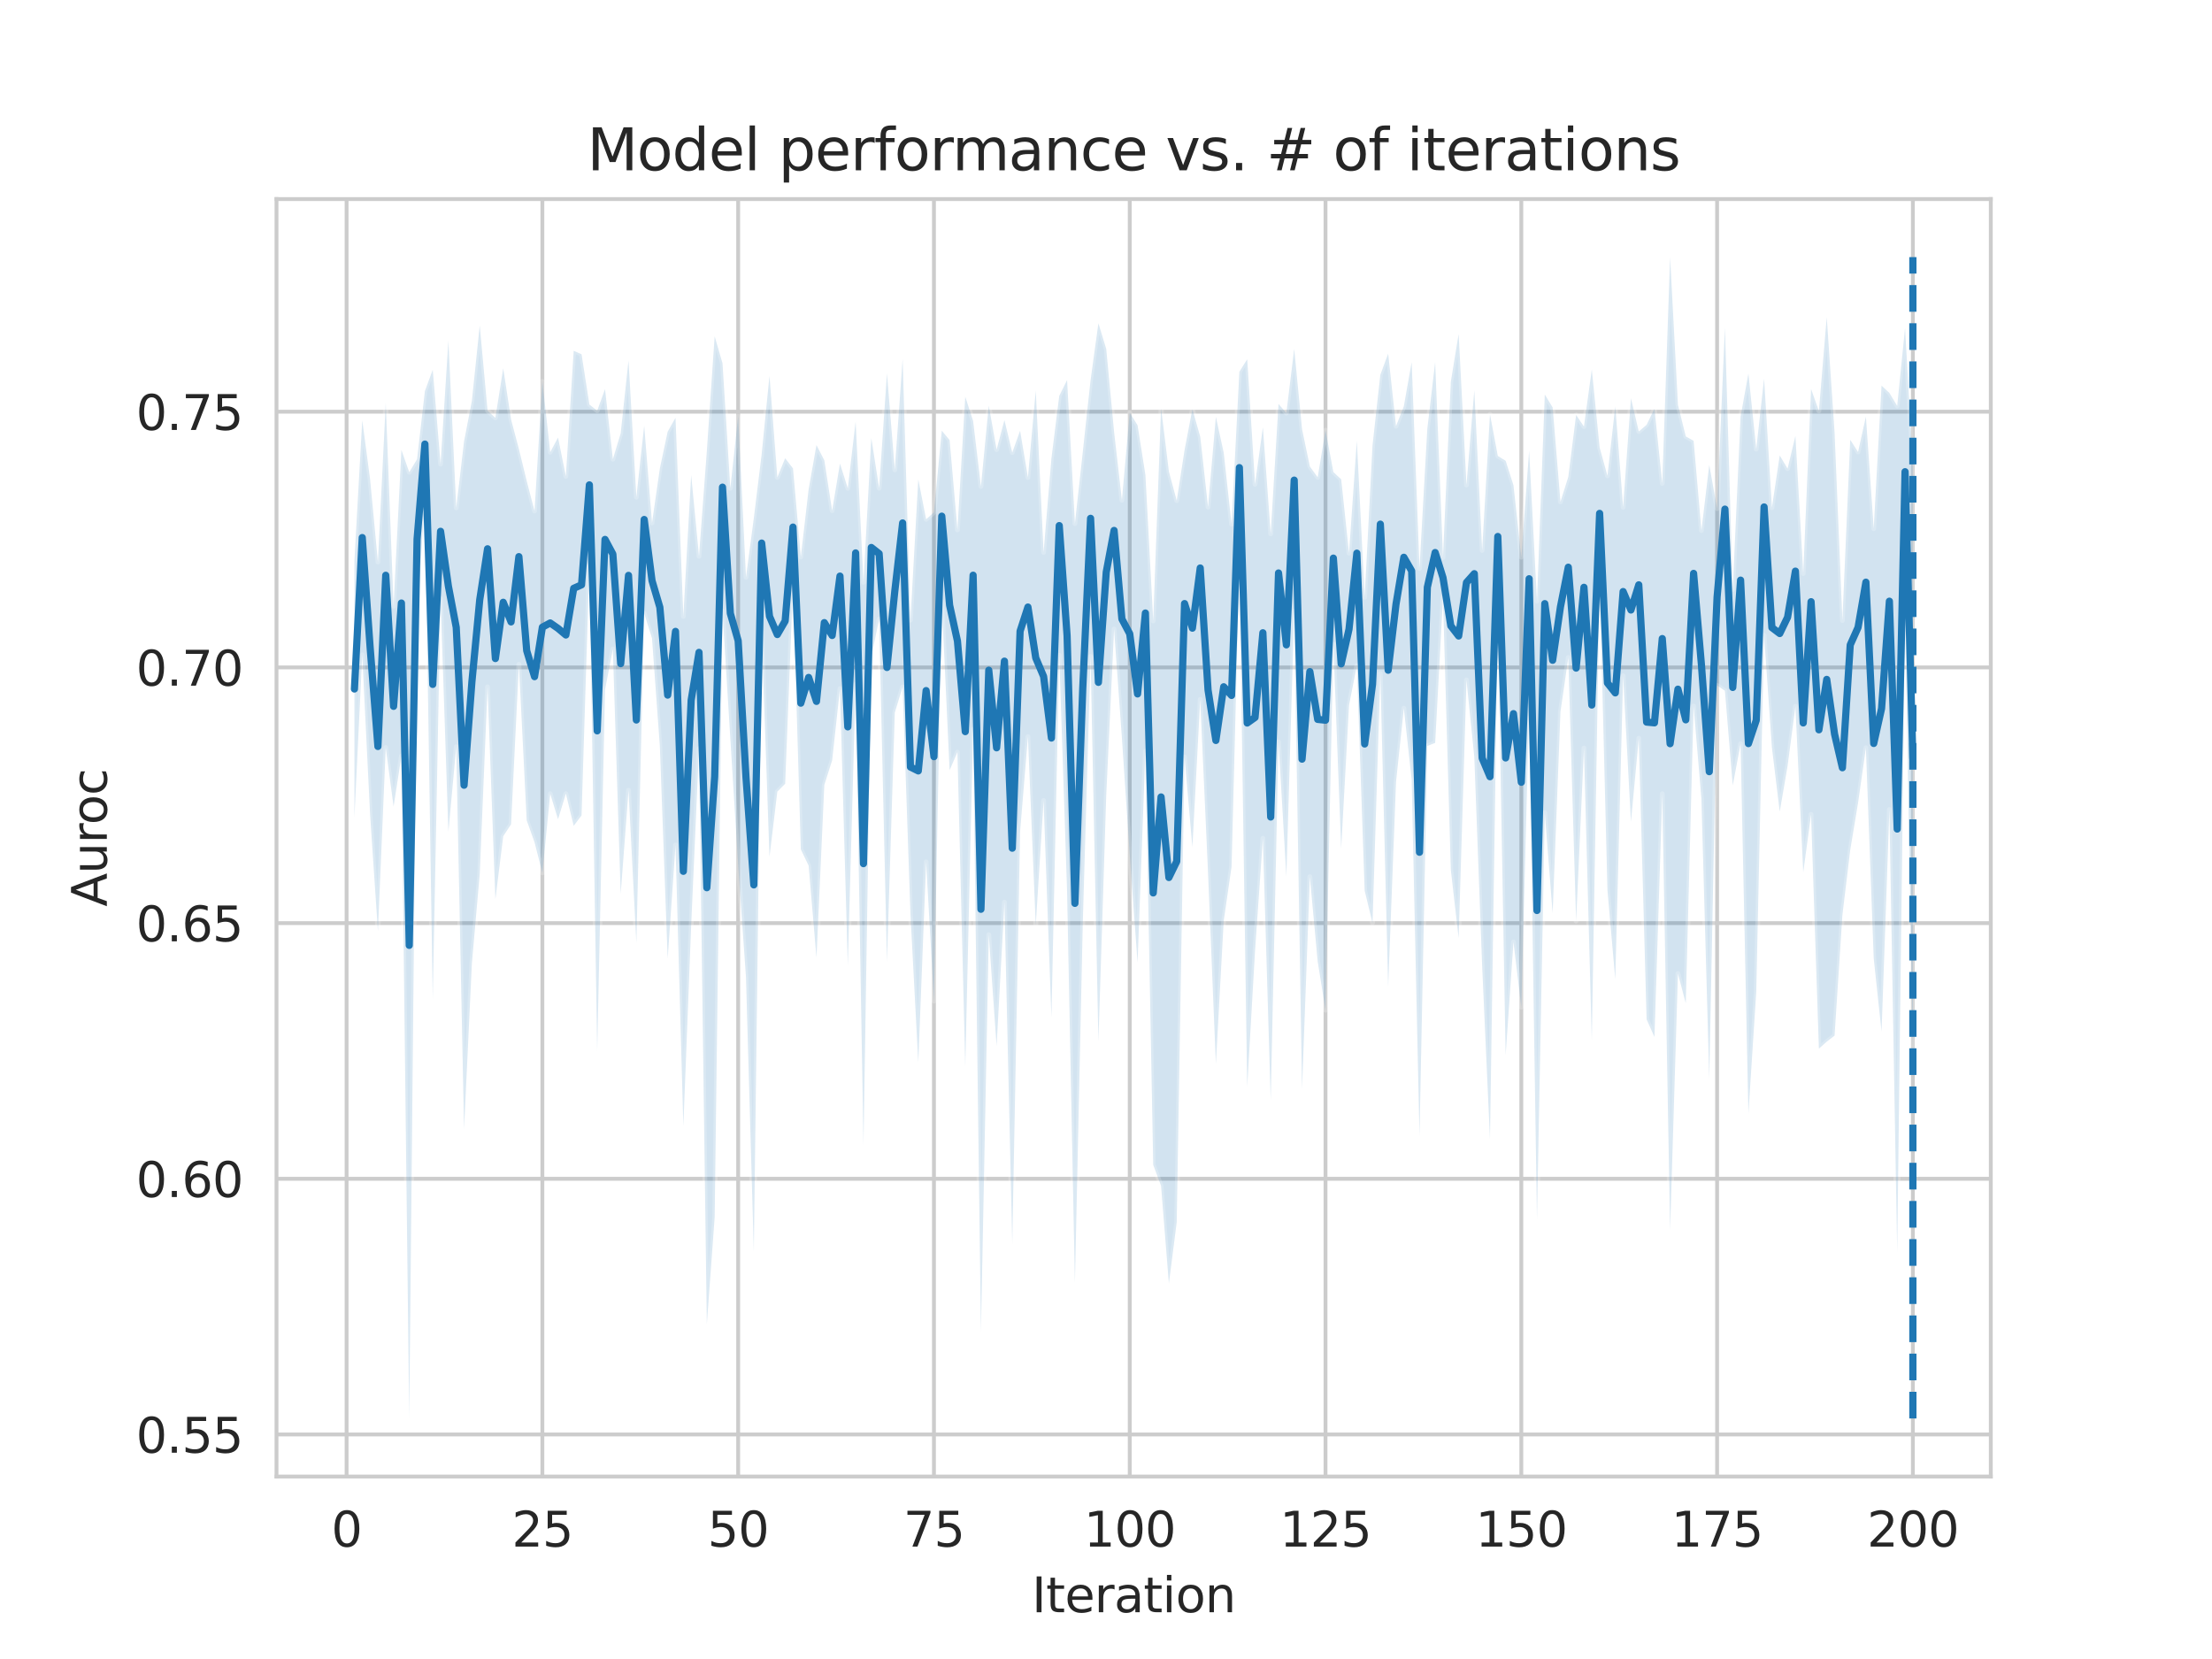 <?xml version="1.0" encoding="utf-8" standalone="no"?>
<!DOCTYPE svg PUBLIC "-//W3C//DTD SVG 1.1//EN"
  "http://www.w3.org/Graphics/SVG/1.1/DTD/svg11.dtd">
<svg xmlns:xlink="http://www.w3.org/1999/xlink" width="460.8pt" height="345.6pt" viewBox="0 0 460.8 345.6" xmlns="http://www.w3.org/2000/svg" version="1.1">
 <defs>
  <style type="text/css">*{stroke-linejoin: round; stroke-linecap: butt}</style>
 </defs>
 <g id="figure_1">
  <g id="patch_1">
   <path d="M 0 345.6 
L 460.8 345.6 
L 460.8 0 
L 0 0 
z
" style="fill: #ffffff"/>
  </g>
  <g id="axes_1">
   <g id="patch_2">
    <path d="M 57.6 307.584 
L 414.72 307.584 
L 414.72 41.472 
L 57.6 41.472 
z
" style="fill: #ffffff"/>
   </g>
   <g id="matplotlib.axis_1">
    <g id="xtick_1">
     <g id="line2d_1">
      <path d="M 72.201 307.584 
L 72.201 41.472 
" clip-path="url(#p9bc93cfd47)" style="fill: none; stroke: #cccccc; stroke-width: 0.8; stroke-linecap: round"/>
     </g>
     <g id="text_1">
      <!-- 0 -->
      <g style="fill: #262626" transform="translate(69.02 322.182)scale(0.1 -0.1)">
       <defs>
        <path id="DejaVuSans-30" d="M 2034 4250 
Q 1547 4250 1301 3770 
Q 1056 3291 1056 2328 
Q 1056 1369 1301 889 
Q 1547 409 2034 409 
Q 2525 409 2770 889 
Q 3016 1369 3016 2328 
Q 3016 3291 2770 3770 
Q 2525 4250 2034 4250 
z
M 2034 4750 
Q 2819 4750 3233 4129 
Q 3647 3509 3647 2328 
Q 3647 1150 3233 529 
Q 2819 -91 2034 -91 
Q 1250 -91 836 529 
Q 422 1150 422 2328 
Q 422 3509 836 4129 
Q 1250 4750 2034 4750 
z
" transform="scale(0.016)"/>
       </defs>
       <use xlink:href="#DejaVuSans-30"/>
      </g>
     </g>
    </g>
    <g id="xtick_2">
     <g id="line2d_2">
      <path d="M 112.987 307.584 
L 112.987 41.472 
" clip-path="url(#p9bc93cfd47)" style="fill: none; stroke: #cccccc; stroke-width: 0.8; stroke-linecap: round"/>
     </g>
     <g id="text_2">
      <!-- 25 -->
      <g style="fill: #262626" transform="translate(106.625 322.182)scale(0.1 -0.1)">
       <defs>
        <path id="DejaVuSans-32" d="M 1228 531 
L 3431 531 
L 3431 0 
L 469 0 
L 469 531 
Q 828 903 1448 1529 
Q 2069 2156 2228 2338 
Q 2531 2678 2651 2914 
Q 2772 3150 2772 3378 
Q 2772 3750 2511 3984 
Q 2250 4219 1831 4219 
Q 1534 4219 1204 4116 
Q 875 4013 500 3803 
L 500 4441 
Q 881 4594 1212 4672 
Q 1544 4750 1819 4750 
Q 2544 4750 2975 4387 
Q 3406 4025 3406 3419 
Q 3406 3131 3298 2873 
Q 3191 2616 2906 2266 
Q 2828 2175 2409 1742 
Q 1991 1309 1228 531 
z
" transform="scale(0.016)"/>
        <path id="DejaVuSans-35" d="M 691 4666 
L 3169 4666 
L 3169 4134 
L 1269 4134 
L 1269 2991 
Q 1406 3038 1543 3061 
Q 1681 3084 1819 3084 
Q 2600 3084 3056 2656 
Q 3513 2228 3513 1497 
Q 3513 744 3044 326 
Q 2575 -91 1722 -91 
Q 1428 -91 1123 -41 
Q 819 9 494 109 
L 494 744 
Q 775 591 1075 516 
Q 1375 441 1709 441 
Q 2250 441 2565 725 
Q 2881 1009 2881 1497 
Q 2881 1984 2565 2268 
Q 2250 2553 1709 2553 
Q 1456 2553 1204 2497 
Q 953 2441 691 2322 
L 691 4666 
z
" transform="scale(0.016)"/>
       </defs>
       <use xlink:href="#DejaVuSans-32"/>
       <use xlink:href="#DejaVuSans-35" x="63.623"/>
      </g>
     </g>
    </g>
    <g id="xtick_3">
     <g id="line2d_3">
      <path d="M 153.773 307.584 
L 153.773 41.472 
" clip-path="url(#p9bc93cfd47)" style="fill: none; stroke: #cccccc; stroke-width: 0.8; stroke-linecap: round"/>
     </g>
     <g id="text_3">
      <!-- 50 -->
      <g style="fill: #262626" transform="translate(147.41 322.182)scale(0.1 -0.1)">
       <use xlink:href="#DejaVuSans-35"/>
       <use xlink:href="#DejaVuSans-30" x="63.623"/>
      </g>
     </g>
    </g>
    <g id="xtick_4">
     <g id="line2d_4">
      <path d="M 194.559 307.584 
L 194.559 41.472 
" clip-path="url(#p9bc93cfd47)" style="fill: none; stroke: #cccccc; stroke-width: 0.8; stroke-linecap: round"/>
     </g>
     <g id="text_4">
      <!-- 75 -->
      <g style="fill: #262626" transform="translate(188.196 322.182)scale(0.1 -0.1)">
       <defs>
        <path id="DejaVuSans-37" d="M 525 4666 
L 3525 4666 
L 3525 4397 
L 1831 0 
L 1172 0 
L 2766 4134 
L 525 4134 
L 525 4666 
z
" transform="scale(0.016)"/>
       </defs>
       <use xlink:href="#DejaVuSans-37"/>
       <use xlink:href="#DejaVuSans-35" x="63.623"/>
      </g>
     </g>
    </g>
    <g id="xtick_5">
     <g id="line2d_5">
      <path d="M 235.344 307.584 
L 235.344 41.472 
" clip-path="url(#p9bc93cfd47)" style="fill: none; stroke: #cccccc; stroke-width: 0.8; stroke-linecap: round"/>
     </g>
     <g id="text_5">
      <!-- 100 -->
      <g style="fill: #262626" transform="translate(225.801 322.182)scale(0.1 -0.1)">
       <defs>
        <path id="DejaVuSans-31" d="M 794 531 
L 1825 531 
L 1825 4091 
L 703 3866 
L 703 4441 
L 1819 4666 
L 2450 4666 
L 2450 531 
L 3481 531 
L 3481 0 
L 794 0 
L 794 531 
z
" transform="scale(0.016)"/>
       </defs>
       <use xlink:href="#DejaVuSans-31"/>
       <use xlink:href="#DejaVuSans-30" x="63.623"/>
       <use xlink:href="#DejaVuSans-30" x="127.246"/>
      </g>
     </g>
    </g>
    <g id="xtick_6">
     <g id="line2d_6">
      <path d="M 276.13 307.584 
L 276.13 41.472 
" clip-path="url(#p9bc93cfd47)" style="fill: none; stroke: #cccccc; stroke-width: 0.8; stroke-linecap: round"/>
     </g>
     <g id="text_6">
      <!-- 125 -->
      <g style="fill: #262626" transform="translate(266.586 322.182)scale(0.1 -0.1)">
       <use xlink:href="#DejaVuSans-31"/>
       <use xlink:href="#DejaVuSans-32" x="63.623"/>
       <use xlink:href="#DejaVuSans-35" x="127.246"/>
      </g>
     </g>
    </g>
    <g id="xtick_7">
     <g id="line2d_7">
      <path d="M 316.916 307.584 
L 316.916 41.472 
" clip-path="url(#p9bc93cfd47)" style="fill: none; stroke: #cccccc; stroke-width: 0.8; stroke-linecap: round"/>
     </g>
     <g id="text_7">
      <!-- 150 -->
      <g style="fill: #262626" transform="translate(307.372 322.182)scale(0.1 -0.1)">
       <use xlink:href="#DejaVuSans-31"/>
       <use xlink:href="#DejaVuSans-35" x="63.623"/>
       <use xlink:href="#DejaVuSans-30" x="127.246"/>
      </g>
     </g>
    </g>
    <g id="xtick_8">
     <g id="line2d_8">
      <path d="M 357.702 307.584 
L 357.702 41.472 
" clip-path="url(#p9bc93cfd47)" style="fill: none; stroke: #cccccc; stroke-width: 0.8; stroke-linecap: round"/>
     </g>
     <g id="text_8">
      <!-- 175 -->
      <g style="fill: #262626" transform="translate(348.158 322.182)scale(0.1 -0.1)">
       <use xlink:href="#DejaVuSans-31"/>
       <use xlink:href="#DejaVuSans-37" x="63.623"/>
       <use xlink:href="#DejaVuSans-35" x="127.246"/>
      </g>
     </g>
    </g>
    <g id="xtick_9">
     <g id="line2d_9">
      <path d="M 398.487 307.584 
L 398.487 41.472 
" clip-path="url(#p9bc93cfd47)" style="fill: none; stroke: #cccccc; stroke-width: 0.8; stroke-linecap: round"/>
     </g>
     <g id="text_9">
      <!-- 200 -->
      <g style="fill: #262626" transform="translate(388.944 322.182)scale(0.1 -0.1)">
       <use xlink:href="#DejaVuSans-32"/>
       <use xlink:href="#DejaVuSans-30" x="63.623"/>
       <use xlink:href="#DejaVuSans-30" x="127.246"/>
      </g>
     </g>
    </g>
    <g id="text_10">
     <!-- Iteration -->
     <g style="fill: #262626" transform="translate(214.951 335.861)scale(0.1 -0.1)">
      <defs>
       <path id="DejaVuSans-49" d="M 628 4666 
L 1259 4666 
L 1259 0 
L 628 0 
L 628 4666 
z
" transform="scale(0.016)"/>
       <path id="DejaVuSans-74" d="M 1172 4494 
L 1172 3500 
L 2356 3500 
L 2356 3053 
L 1172 3053 
L 1172 1153 
Q 1172 725 1289 603 
Q 1406 481 1766 481 
L 2356 481 
L 2356 0 
L 1766 0 
Q 1100 0 847 248 
Q 594 497 594 1153 
L 594 3053 
L 172 3053 
L 172 3500 
L 594 3500 
L 594 4494 
L 1172 4494 
z
" transform="scale(0.016)"/>
       <path id="DejaVuSans-65" d="M 3597 1894 
L 3597 1613 
L 953 1613 
Q 991 1019 1311 708 
Q 1631 397 2203 397 
Q 2534 397 2845 478 
Q 3156 559 3463 722 
L 3463 178 
Q 3153 47 2828 -22 
Q 2503 -91 2169 -91 
Q 1331 -91 842 396 
Q 353 884 353 1716 
Q 353 2575 817 3079 
Q 1281 3584 2069 3584 
Q 2775 3584 3186 3129 
Q 3597 2675 3597 1894 
z
M 3022 2063 
Q 3016 2534 2758 2815 
Q 2500 3097 2075 3097 
Q 1594 3097 1305 2825 
Q 1016 2553 972 2059 
L 3022 2063 
z
" transform="scale(0.016)"/>
       <path id="DejaVuSans-72" d="M 2631 2963 
Q 2534 3019 2420 3045 
Q 2306 3072 2169 3072 
Q 1681 3072 1420 2755 
Q 1159 2438 1159 1844 
L 1159 0 
L 581 0 
L 581 3500 
L 1159 3500 
L 1159 2956 
Q 1341 3275 1631 3429 
Q 1922 3584 2338 3584 
Q 2397 3584 2469 3576 
Q 2541 3569 2628 3553 
L 2631 2963 
z
" transform="scale(0.016)"/>
       <path id="DejaVuSans-61" d="M 2194 1759 
Q 1497 1759 1228 1600 
Q 959 1441 959 1056 
Q 959 750 1161 570 
Q 1363 391 1709 391 
Q 2188 391 2477 730 
Q 2766 1069 2766 1631 
L 2766 1759 
L 2194 1759 
z
M 3341 1997 
L 3341 0 
L 2766 0 
L 2766 531 
Q 2569 213 2275 61 
Q 1981 -91 1556 -91 
Q 1019 -91 701 211 
Q 384 513 384 1019 
Q 384 1609 779 1909 
Q 1175 2209 1959 2209 
L 2766 2209 
L 2766 2266 
Q 2766 2663 2505 2880 
Q 2244 3097 1772 3097 
Q 1472 3097 1187 3025 
Q 903 2953 641 2809 
L 641 3341 
Q 956 3463 1253 3523 
Q 1550 3584 1831 3584 
Q 2591 3584 2966 3190 
Q 3341 2797 3341 1997 
z
" transform="scale(0.016)"/>
       <path id="DejaVuSans-69" d="M 603 3500 
L 1178 3500 
L 1178 0 
L 603 0 
L 603 3500 
z
M 603 4863 
L 1178 4863 
L 1178 4134 
L 603 4134 
L 603 4863 
z
" transform="scale(0.016)"/>
       <path id="DejaVuSans-6f" d="M 1959 3097 
Q 1497 3097 1228 2736 
Q 959 2375 959 1747 
Q 959 1119 1226 758 
Q 1494 397 1959 397 
Q 2419 397 2687 759 
Q 2956 1122 2956 1747 
Q 2956 2369 2687 2733 
Q 2419 3097 1959 3097 
z
M 1959 3584 
Q 2709 3584 3137 3096 
Q 3566 2609 3566 1747 
Q 3566 888 3137 398 
Q 2709 -91 1959 -91 
Q 1206 -91 779 398 
Q 353 888 353 1747 
Q 353 2609 779 3096 
Q 1206 3584 1959 3584 
z
" transform="scale(0.016)"/>
       <path id="DejaVuSans-6e" d="M 3513 2113 
L 3513 0 
L 2938 0 
L 2938 2094 
Q 2938 2591 2744 2837 
Q 2550 3084 2163 3084 
Q 1697 3084 1428 2787 
Q 1159 2491 1159 1978 
L 1159 0 
L 581 0 
L 581 3500 
L 1159 3500 
L 1159 2956 
Q 1366 3272 1645 3428 
Q 1925 3584 2291 3584 
Q 2894 3584 3203 3211 
Q 3513 2838 3513 2113 
z
" transform="scale(0.016)"/>
      </defs>
      <use xlink:href="#DejaVuSans-49"/>
      <use xlink:href="#DejaVuSans-74" x="29.492"/>
      <use xlink:href="#DejaVuSans-65" x="68.701"/>
      <use xlink:href="#DejaVuSans-72" x="130.225"/>
      <use xlink:href="#DejaVuSans-61" x="171.338"/>
      <use xlink:href="#DejaVuSans-74" x="232.617"/>
      <use xlink:href="#DejaVuSans-69" x="271.826"/>
      <use xlink:href="#DejaVuSans-6f" x="299.609"/>
      <use xlink:href="#DejaVuSans-6e" x="360.791"/>
     </g>
    </g>
   </g>
   <g id="matplotlib.axis_2">
    <g id="ytick_1">
     <g id="line2d_10">
      <path d="M 57.6 298.828 
L 414.72 298.828 
" clip-path="url(#p9bc93cfd47)" style="fill: none; stroke: #cccccc; stroke-width: 0.8; stroke-linecap: round"/>
     </g>
     <g id="text_11">
      <!-- 0.55 -->
      <g style="fill: #262626" transform="translate(28.334 302.627)scale(0.1 -0.1)">
       <defs>
        <path id="DejaVuSans-2e" d="M 684 794 
L 1344 794 
L 1344 0 
L 684 0 
L 684 794 
z
" transform="scale(0.016)"/>
       </defs>
       <use xlink:href="#DejaVuSans-30"/>
       <use xlink:href="#DejaVuSans-2e" x="63.623"/>
       <use xlink:href="#DejaVuSans-35" x="95.41"/>
       <use xlink:href="#DejaVuSans-35" x="159.033"/>
      </g>
     </g>
    </g>
    <g id="ytick_2">
     <g id="line2d_11">
      <path d="M 57.6 245.563 
L 414.72 245.563 
" clip-path="url(#p9bc93cfd47)" style="fill: none; stroke: #cccccc; stroke-width: 0.8; stroke-linecap: round"/>
     </g>
     <g id="text_12">
      <!-- 0.60 -->
      <g style="fill: #262626" transform="translate(28.334 249.362)scale(0.1 -0.1)">
       <defs>
        <path id="DejaVuSans-36" d="M 2113 2584 
Q 1688 2584 1439 2293 
Q 1191 2003 1191 1497 
Q 1191 994 1439 701 
Q 1688 409 2113 409 
Q 2538 409 2786 701 
Q 3034 994 3034 1497 
Q 3034 2003 2786 2293 
Q 2538 2584 2113 2584 
z
M 3366 4563 
L 3366 3988 
Q 3128 4100 2886 4159 
Q 2644 4219 2406 4219 
Q 1781 4219 1451 3797 
Q 1122 3375 1075 2522 
Q 1259 2794 1537 2939 
Q 1816 3084 2150 3084 
Q 2853 3084 3261 2657 
Q 3669 2231 3669 1497 
Q 3669 778 3244 343 
Q 2819 -91 2113 -91 
Q 1303 -91 875 529 
Q 447 1150 447 2328 
Q 447 3434 972 4092 
Q 1497 4750 2381 4750 
Q 2619 4750 2861 4703 
Q 3103 4656 3366 4563 
z
" transform="scale(0.016)"/>
       </defs>
       <use xlink:href="#DejaVuSans-30"/>
       <use xlink:href="#DejaVuSans-2e" x="63.623"/>
       <use xlink:href="#DejaVuSans-36" x="95.41"/>
       <use xlink:href="#DejaVuSans-30" x="159.033"/>
      </g>
     </g>
    </g>
    <g id="ytick_3">
     <g id="line2d_12">
      <path d="M 57.6 192.297 
L 414.72 192.297 
" clip-path="url(#p9bc93cfd47)" style="fill: none; stroke: #cccccc; stroke-width: 0.8; stroke-linecap: round"/>
     </g>
     <g id="text_13">
      <!-- 0.65 -->
      <g style="fill: #262626" transform="translate(28.334 196.096)scale(0.1 -0.1)">
       <use xlink:href="#DejaVuSans-30"/>
       <use xlink:href="#DejaVuSans-2e" x="63.623"/>
       <use xlink:href="#DejaVuSans-36" x="95.41"/>
       <use xlink:href="#DejaVuSans-35" x="159.033"/>
      </g>
     </g>
    </g>
    <g id="ytick_4">
     <g id="line2d_13">
      <path d="M 57.6 139.031 
L 414.72 139.031 
" clip-path="url(#p9bc93cfd47)" style="fill: none; stroke: #cccccc; stroke-width: 0.8; stroke-linecap: round"/>
     </g>
     <g id="text_14">
      <!-- 0.70 -->
      <g style="fill: #262626" transform="translate(28.334 142.831)scale(0.1 -0.1)">
       <use xlink:href="#DejaVuSans-30"/>
       <use xlink:href="#DejaVuSans-2e" x="63.623"/>
       <use xlink:href="#DejaVuSans-37" x="95.41"/>
       <use xlink:href="#DejaVuSans-30" x="159.033"/>
      </g>
     </g>
    </g>
    <g id="ytick_5">
     <g id="line2d_14">
      <path d="M 57.6 85.766 
L 414.72 85.766 
" clip-path="url(#p9bc93cfd47)" style="fill: none; stroke: #cccccc; stroke-width: 0.8; stroke-linecap: round"/>
     </g>
     <g id="text_15">
      <!-- 0.75 -->
      <g style="fill: #262626" transform="translate(28.334 89.565)scale(0.1 -0.1)">
       <use xlink:href="#DejaVuSans-30"/>
       <use xlink:href="#DejaVuSans-2e" x="63.623"/>
       <use xlink:href="#DejaVuSans-37" x="95.41"/>
       <use xlink:href="#DejaVuSans-35" x="159.033"/>
      </g>
     </g>
    </g>
    <g id="text_16">
     <!-- Auroc -->
     <g style="fill: #262626" transform="translate(22.255 188.869)rotate(-90)scale(0.1 -0.1)">
      <defs>
       <path id="DejaVuSans-41" d="M 2188 4044 
L 1331 1722 
L 3047 1722 
L 2188 4044 
z
M 1831 4666 
L 2547 4666 
L 4325 0 
L 3669 0 
L 3244 1197 
L 1141 1197 
L 716 0 
L 50 0 
L 1831 4666 
z
" transform="scale(0.016)"/>
       <path id="DejaVuSans-75" d="M 544 1381 
L 544 3500 
L 1119 3500 
L 1119 1403 
Q 1119 906 1312 657 
Q 1506 409 1894 409 
Q 2359 409 2629 706 
Q 2900 1003 2900 1516 
L 2900 3500 
L 3475 3500 
L 3475 0 
L 2900 0 
L 2900 538 
Q 2691 219 2414 64 
Q 2138 -91 1772 -91 
Q 1169 -91 856 284 
Q 544 659 544 1381 
z
M 1991 3584 
L 1991 3584 
z
" transform="scale(0.016)"/>
       <path id="DejaVuSans-63" d="M 3122 3366 
L 3122 2828 
Q 2878 2963 2633 3030 
Q 2388 3097 2138 3097 
Q 1578 3097 1268 2742 
Q 959 2388 959 1747 
Q 959 1106 1268 751 
Q 1578 397 2138 397 
Q 2388 397 2633 464 
Q 2878 531 3122 666 
L 3122 134 
Q 2881 22 2623 -34 
Q 2366 -91 2075 -91 
Q 1284 -91 818 406 
Q 353 903 353 1747 
Q 353 2603 823 3093 
Q 1294 3584 2113 3584 
Q 2378 3584 2631 3529 
Q 2884 3475 3122 3366 
z
" transform="scale(0.016)"/>
      </defs>
      <use xlink:href="#DejaVuSans-41"/>
      <use xlink:href="#DejaVuSans-75" x="68.408"/>
      <use xlink:href="#DejaVuSans-72" x="131.787"/>
      <use xlink:href="#DejaVuSans-6f" x="170.65"/>
      <use xlink:href="#DejaVuSans-63" x="231.832"/>
     </g>
    </g>
   </g>
   <g id="PolyCollection_1">
    <defs>
     <path id="m2c84d4d8b4" d="M 73.833 -228.82 
L 73.833 -175.318 
L 75.464 -209.176 
L 77.096 -175.951 
L 78.727 -151.678 
L 80.358 -189.894 
L 81.99 -177.595 
L 83.621 -188.097 
L 85.253 -50.112 
L 86.884 -216.613 
L 88.516 -242.053 
L 90.147 -137.484 
L 91.778 -220.922 
L 93.41 -172.329 
L 95.041 -190.025 
L 96.673 -110.411 
L 98.304 -144.988 
L 99.936 -163.51 
L 101.567 -202.519 
L 103.198 -158.279 
L 104.83 -171.397 
L 106.461 -173.879 
L 108.093 -207.218 
L 109.724 -174.7 
L 111.356 -170.142 
L 112.987 -163.765 
L 114.618 -180.258 
L 116.25 -174.94 
L 117.881 -180.278 
L 119.513 -173.565 
L 121.144 -175.731 
L 122.776 -227.848 
L 124.407 -126.669 
L 126.038 -201.919 
L 127.67 -210.403 
L 129.301 -159.385 
L 130.933 -180.99 
L 132.564 -149.205 
L 134.196 -217.846 
L 135.827 -212.623 
L 137.458 -190.202 
L 139.09 -145.913 
L 140.721 -169.574 
L 142.353 -110.994 
L 143.984 -152.858 
L 145.616 -189.673 
L 147.247 -69.746 
L 148.879 -92.054 
L 150.51 -218.311 
L 152.141 -191.781 
L 153.773 -165.342 
L 155.404 -142.021 
L 157.036 -84.862 
L 158.667 -213.982 
L 160.299 -167.13 
L 161.93 -180.692 
L 163.561 -182.33 
L 165.193 -223.568 
L 166.824 -168.668 
L 168.456 -165.272 
L 170.087 -146.098 
L 171.719 -182.087 
L 173.35 -187.215 
L 174.981 -202.164 
L 176.613 -144.488 
L 178.244 -203.045 
L 179.876 -107.082 
L 181.507 -208.751 
L 183.139 -216.637 
L 184.77 -145.289 
L 186.401 -197.161 
L 188.033 -202.5 
L 189.664 -155.21 
L 191.296 -124.269 
L 192.927 -166.057 
L 194.559 -137.064 
L 196.19 -220.265 
L 197.821 -185.156 
L 199.453 -188.934 
L 201.084 -123.431 
L 202.716 -193.656 
L 204.347 -68.113 
L 205.979 -150.884 
L 207.61 -127.701 
L 209.241 -157.667 
L 210.873 -86.498 
L 212.504 -172.371 
L 214.136 -192.15 
L 215.767 -152.88 
L 217.399 -178.844 
L 219.03 -133.65 
L 220.661 -209.099 
L 222.293 -159.946 
L 223.924 -78.311 
L 225.556 -153.056 
L 227.187 -208.851 
L 228.819 -128.665 
L 230.45 -179.946 
L 232.081 -214.569 
L 233.713 -191.908 
L 235.344 -167.516 
L 236.976 -145.082 
L 238.607 -189.111 
L 240.239 -102.931 
L 241.87 -98.581 
L 243.501 -78.233 
L 245.133 -91 
L 246.764 -187.906 
L 248.396 -169.136 
L 250.027 -199.914 
L 251.659 -163.771 
L 253.29 -123.944 
L 254.921 -153.791 
L 256.553 -165.042 
L 258.184 -228.21 
L 259.816 -119.21 
L 261.447 -147.565 
L 263.079 -170.978 
L 264.71 -116.428 
L 266.341 -191.033 
L 267.973 -162.981 
L 269.604 -218.244 
L 271.236 -118.72 
L 272.867 -162.967 
L 274.499 -145.311 
L 276.13 -135.148 
L 277.761 -211.397 
L 279.393 -168.857 
L 281.024 -198.685 
L 282.656 -206.95 
L 284.287 -160.063 
L 285.919 -153.331 
L 287.55 -205.306 
L 289.181 -140.047 
L 290.813 -182.662 
L 292.444 -198.064 
L 294.076 -183.177 
L 295.707 -108.94 
L 297.339 -190.203 
L 298.97 -190.842 
L 300.601 -221.083 
L 302.233 -164.386 
L 303.864 -150.205 
L 305.496 -203.96 
L 307.127 -187.896 
L 308.759 -144.41 
L 310.39 -108.319 
L 312.021 -217.061 
L 313.653 -125.806 
L 315.284 -149.365 
L 316.916 -135.768 
L 318.547 -198.369 
L 320.179 -91.51 
L 321.81 -176.297 
L 323.441 -155.384 
L 325.073 -197.336 
L 326.704 -208.634 
L 328.336 -153.704 
L 329.967 -189.77 
L 331.599 -128.831 
L 333.23 -224.939 
L 334.862 -160.184 
L 336.493 -141.574 
L 338.124 -204.84 
L 339.756 -174.405 
L 341.387 -191.824 
L 343.019 -133.255 
L 344.65 -129.587 
L 346.282 -180.259 
L 347.913 -89.318 
L 349.544 -142.794 
L 351.176 -136.608 
L 352.807 -198.531 
L 354.439 -179.166 
L 356.07 -120.954 
L 357.702 -202.801 
L 359.333 -201.7 
L 360.964 -181.979 
L 362.596 -190.673 
L 364.227 -113.615 
L 365.859 -139.1 
L 367.49 -213.256 
L 369.122 -189.888 
L 370.753 -176.537 
L 372.384 -186.045 
L 374.016 -198.47 
L 375.647 -163.888 
L 377.279 -175.948 
L 378.91 -127.153 
L 380.542 -128.599 
L 382.173 -129.864 
L 383.804 -154.987 
L 385.436 -168.535 
L 387.067 -178.347 
L 388.699 -189.838 
L 390.33 -145.981 
L 391.962 -130.711 
L 393.593 -176.972 
L 395.224 -84.755 
L 396.856 -217.414 
L 398.487 -126.824 
L 398.487 -248.483 
L 398.487 -248.483 
L 396.856 -277.254 
L 395.224 -261.037 
L 393.593 -263.746 
L 391.962 -265.267 
L 390.33 -235.469 
L 388.699 -258.801 
L 387.067 -251.442 
L 385.436 -253.979 
L 383.804 -216.34 
L 382.173 -255.481 
L 380.542 -279.532 
L 378.91 -259.981 
L 377.279 -264.558 
L 375.647 -226.117 
L 374.016 -254.776 
L 372.384 -247.977 
L 370.753 -250.71 
L 369.122 -239.839 
L 367.49 -266.728 
L 365.859 -252.034 
L 364.227 -267.776 
L 362.596 -258.818 
L 360.964 -222.813 
L 359.333 -277.378 
L 357.702 -239.639 
L 356.07 -248.747 
L 354.439 -235.076 
L 352.807 -253.772 
L 351.176 -254.688 
L 349.544 -261.265 
L 347.913 -292.032 
L 346.282 -244.883 
L 344.65 -260.455 
L 343.019 -257.092 
L 341.387 -255.709 
L 339.756 -262.645 
L 338.124 -239.897 
L 336.493 -260.952 
L 334.862 -246.472 
L 333.23 -252.367 
L 331.599 -268.627 
L 329.967 -256.733 
L 328.336 -259.147 
L 326.704 -246.244 
L 325.073 -241.056 
L 323.441 -260.725 
L 321.81 -263.406 
L 320.179 -220.351 
L 318.547 -251.7 
L 316.916 -229.52 
L 315.284 -244.501 
L 313.653 -249.611 
L 312.021 -250.617 
L 310.39 -259.276 
L 308.759 -230.926 
L 307.127 -264.282 
L 305.496 -244.564 
L 303.864 -276.02 
L 302.233 -266.067 
L 300.601 -229.453 
L 298.97 -270.147 
L 297.339 -256.295 
L 295.707 -227.187 
L 294.076 -270.159 
L 292.444 -260.954 
L 290.813 -256.81 
L 289.181 -271.923 
L 287.55 -267.516 
L 285.919 -252.767 
L 284.287 -221.166 
L 282.656 -253.779 
L 281.024 -230.371 
L 279.393 -245.75 
L 277.761 -247.265 
L 276.13 -255.993 
L 274.499 -246.163 
L 272.867 -248.417 
L 271.236 -256.195 
L 269.604 -272.908 
L 267.973 -259.546 
L 266.341 -261.444 
L 264.71 -234.38 
L 263.079 -256.586 
L 261.447 -244.716 
L 259.816 -270.759 
L 258.184 -268.157 
L 256.553 -236.41 
L 254.921 -251.273 
L 253.29 -258.757 
L 251.659 -239.964 
L 250.027 -254.636 
L 248.396 -260.354 
L 246.764 -251.822 
L 245.133 -241.305 
L 243.501 -247.365 
L 241.87 -260.574 
L 240.239 -216.245 
L 238.607 -246.674 
L 236.976 -257.002 
L 235.344 -259.621 
L 233.713 -241.396 
L 232.081 -255.63 
L 230.45 -272.899 
L 228.819 -278.243 
L 227.187 -266.395 
L 225.556 -251.344 
L 223.924 -236.517 
L 222.293 -266.415 
L 220.661 -263.119 
L 219.03 -250.058 
L 217.399 -230.529 
L 215.767 -264.216 
L 214.136 -246.134 
L 212.504 -255.865 
L 210.873 -251.316 
L 209.241 -258.078 
L 207.61 -251.937 
L 205.979 -261.082 
L 204.347 -244.262 
L 202.716 -257.89 
L 201.084 -262.955 
L 199.453 -235.208 
L 197.821 -253.921 
L 196.19 -255.88 
L 194.559 -238.884 
L 192.927 -237.415 
L 191.296 -245.737 
L 189.664 -216.422 
L 188.033 -270.818 
L 186.401 -247.717 
L 184.77 -267.817 
L 183.139 -243.901 
L 181.507 -254.35 
L 179.876 -224.298 
L 178.244 -257.78 
L 176.613 -243.877 
L 174.981 -249.01 
L 173.35 -239.219 
L 171.719 -249.703 
L 170.087 -252.882 
L 168.456 -243.684 
L 166.824 -229.569 
L 165.193 -248.024 
L 163.561 -250.134 
L 161.93 -246.14 
L 160.299 -267.294 
L 158.667 -250.95 
L 157.036 -237.662 
L 155.404 -225.338 
L 153.773 -258.893 
L 152.141 -243.869 
L 150.51 -269.916 
L 148.879 -275.541 
L 147.247 -251.607 
L 145.616 -229.726 
L 143.984 -246.631 
L 142.353 -217.19 
L 140.721 -258.561 
L 139.09 -255.684 
L 137.458 -247.981 
L 135.827 -236.65 
L 134.196 -256.91 
L 132.564 -242.021 
L 130.933 -270.491 
L 129.301 -255.315 
L 127.67 -249.934 
L 126.038 -264.534 
L 124.407 -260.034 
L 122.776 -261.334 
L 121.144 -271.805 
L 119.513 -272.523 
L 117.881 -246.362 
L 116.25 -254.443 
L 114.618 -251.396 
L 112.987 -266.132 
L 111.356 -239.142 
L 109.724 -245.389 
L 108.093 -252.063 
L 106.461 -258.215 
L 104.83 -268.865 
L 103.198 -258.55 
L 101.567 -260.029 
L 99.936 -277.782 
L 98.304 -262.09 
L 96.673 -253.643 
L 95.041 -239.795 
L 93.41 -274.638 
L 91.778 -248.914 
L 90.147 -268.572 
L 88.516 -264.123 
L 86.884 -249.936 
L 85.253 -247.221 
L 83.621 -251.856 
L 81.99 -219.316 
L 80.358 -261.626 
L 78.727 -228.519 
L 77.096 -245.753 
L 75.464 -258.056 
L 73.833 -228.82 
z
" style="stroke: #ffffff; stroke-opacity: 0.2"/>
    </defs>
    <g clip-path="url(#p9bc93cfd47)">
     <use xlink:href="#m2c84d4d8b4" x="0" y="345.6" style="fill: #1f77b4; fill-opacity: 0.2; stroke: #ffffff; stroke-opacity: 0.2"/>
    </g>
   </g>
   <g id="line2d_15">
    <path d="M 73.833 143.531 
L 75.464 111.984 
L 77.096 134.748 
L 78.727 155.502 
L 80.358 119.84 
L 81.99 147.145 
L 83.621 125.623 
L 85.253 196.933 
L 86.884 112.326 
L 88.516 92.512 
L 90.147 142.572 
L 91.778 110.682 
L 93.41 122.116 
L 95.041 130.69 
L 96.673 163.573 
L 98.304 142.061 
L 99.936 124.954 
L 101.567 114.326 
L 103.198 137.186 
L 104.83 125.469 
L 106.461 129.553 
L 108.093 115.959 
L 109.724 135.555 
L 111.356 140.958 
L 112.987 130.652 
L 114.618 129.773 
L 116.25 130.909 
L 117.881 132.28 
L 119.513 122.556 
L 121.144 121.832 
L 122.776 101.009 
L 124.407 152.249 
L 126.038 112.374 
L 127.67 115.431 
L 129.301 138.25 
L 130.933 119.86 
L 132.564 149.987 
L 134.196 108.222 
L 135.827 120.963 
L 137.458 126.509 
L 139.09 144.801 
L 140.721 131.533 
L 142.353 181.508 
L 143.984 145.856 
L 145.616 135.901 
L 147.247 184.924 
L 148.879 161.802 
L 150.51 101.486 
L 152.141 127.775 
L 153.773 133.482 
L 155.404 161.921 
L 157.036 184.338 
L 158.667 113.134 
L 160.299 128.388 
L 161.93 132.184 
L 163.561 129.368 
L 165.193 109.804 
L 166.824 146.482 
L 168.456 141.122 
L 170.087 146.11 
L 171.719 129.705 
L 173.35 132.383 
L 174.981 120.013 
L 176.613 151.417 
L 178.244 115.187 
L 179.876 179.91 
L 181.507 114.05 
L 183.139 115.331 
L 184.77 139.047 
L 186.401 123.161 
L 188.033 108.941 
L 189.664 159.784 
L 191.296 160.597 
L 192.927 143.864 
L 194.559 157.626 
L 196.19 107.527 
L 197.821 126.061 
L 199.453 133.529 
L 201.084 152.407 
L 202.716 119.827 
L 204.347 189.413 
L 205.979 139.617 
L 207.61 155.781 
L 209.241 137.728 
L 210.873 176.693 
L 212.504 131.482 
L 214.136 126.458 
L 215.767 137.052 
L 217.399 140.913 
L 219.03 153.746 
L 220.661 109.491 
L 222.293 132.419 
L 223.924 188.186 
L 225.556 143.4 
L 227.187 107.977 
L 228.819 142.146 
L 230.45 119.177 
L 232.081 110.501 
L 233.713 128.948 
L 235.344 132.031 
L 236.976 144.558 
L 238.607 127.708 
L 240.239 186.012 
L 241.87 166.023 
L 243.501 182.801 
L 245.133 179.447 
L 246.764 125.736 
L 248.396 130.855 
L 250.027 118.325 
L 251.659 143.732 
L 253.29 154.25 
L 254.921 143.068 
L 256.553 144.874 
L 258.184 97.417 
L 259.816 150.616 
L 261.447 149.459 
L 263.079 131.818 
L 264.71 170.196 
L 266.341 119.361 
L 267.973 134.336 
L 269.604 100.024 
L 271.236 158.143 
L 272.867 139.908 
L 274.499 149.863 
L 276.13 150.03 
L 277.761 116.269 
L 279.393 138.296 
L 281.024 131.072 
L 282.656 115.236 
L 284.287 154.986 
L 285.919 142.551 
L 287.55 109.189 
L 289.181 139.615 
L 290.813 125.864 
L 292.444 116.091 
L 294.076 118.932 
L 295.707 177.536 
L 297.339 122.351 
L 298.97 115.105 
L 300.601 120.332 
L 302.233 130.373 
L 303.864 132.488 
L 305.496 121.338 
L 307.127 119.511 
L 308.759 157.932 
L 310.39 161.803 
L 312.021 111.761 
L 313.653 157.892 
L 315.284 148.667 
L 316.916 162.956 
L 318.547 120.565 
L 320.179 189.669 
L 321.81 125.748 
L 323.441 137.545 
L 325.073 126.404 
L 326.704 118.161 
L 328.336 139.174 
L 329.967 122.349 
L 331.599 146.871 
L 333.23 106.947 
L 334.862 142.272 
L 336.493 144.337 
L 338.124 123.232 
L 339.756 127.075 
L 341.387 121.833 
L 343.019 150.426 
L 344.65 150.579 
L 346.282 133.029 
L 347.913 154.925 
L 349.544 143.57 
L 351.176 149.952 
L 352.807 119.448 
L 354.439 138.479 
L 356.07 160.75 
L 357.702 124.38 
L 359.333 106.061 
L 360.964 143.204 
L 362.596 120.855 
L 364.227 154.904 
L 365.859 150.033 
L 367.49 105.608 
L 369.122 130.737 
L 370.753 131.976 
L 372.384 128.589 
L 374.016 118.977 
L 375.647 150.597 
L 377.279 125.347 
L 378.91 152.033 
L 380.542 141.534 
L 382.173 152.928 
L 383.804 159.936 
L 385.436 134.343 
L 387.067 130.706 
L 388.699 121.28 
L 390.33 154.875 
L 391.962 147.611 
L 393.593 125.241 
L 395.224 172.704 
L 396.856 98.266 
L 398.487 157.946 
L 398.487 157.946 
" clip-path="url(#p9bc93cfd47)" style="fill: none; stroke: #1f77b4; stroke-width: 1.5; stroke-linecap: round"/>
   </g>
   <g id="LineCollection_1">
    <path d="M 398.487 295.488 
L 398.487 53.568 
" clip-path="url(#p9bc93cfd47)" style="fill: none; stroke-dasharray: 5.55,2.4; stroke-dashoffset: 0; stroke: #1f77b4; stroke-width: 1.5"/>
   </g>
   <g id="patch_3">
    <path d="M 57.6 307.584 
L 57.6 41.472 
" style="fill: none; stroke: #cccccc; stroke-width: 0.8; stroke-linejoin: miter; stroke-linecap: square"/>
   </g>
   <g id="patch_4">
    <path d="M 414.72 307.584 
L 414.72 41.472 
" style="fill: none; stroke: #cccccc; stroke-width: 0.8; stroke-linejoin: miter; stroke-linecap: square"/>
   </g>
   <g id="patch_5">
    <path d="M 57.6 307.584 
L 414.72 307.584 
" style="fill: none; stroke: #cccccc; stroke-width: 0.8; stroke-linejoin: miter; stroke-linecap: square"/>
   </g>
   <g id="patch_6">
    <path d="M 57.6 41.472 
L 414.72 41.472 
" style="fill: none; stroke: #cccccc; stroke-width: 0.8; stroke-linejoin: miter; stroke-linecap: square"/>
   </g>
   <g id="text_17">
    <!-- Model performance vs. # of iterations -->
    <g style="fill: #262626" transform="translate(122.315 35.472)scale(0.12 -0.12)">
     <defs>
      <path id="DejaVuSans-4d" d="M 628 4666 
L 1569 4666 
L 2759 1491 
L 3956 4666 
L 4897 4666 
L 4897 0 
L 4281 0 
L 4281 4097 
L 3078 897 
L 2444 897 
L 1241 4097 
L 1241 0 
L 628 0 
L 628 4666 
z
" transform="scale(0.016)"/>
      <path id="DejaVuSans-64" d="M 2906 2969 
L 2906 4863 
L 3481 4863 
L 3481 0 
L 2906 0 
L 2906 525 
Q 2725 213 2448 61 
Q 2172 -91 1784 -91 
Q 1150 -91 751 415 
Q 353 922 353 1747 
Q 353 2572 751 3078 
Q 1150 3584 1784 3584 
Q 2172 3584 2448 3432 
Q 2725 3281 2906 2969 
z
M 947 1747 
Q 947 1113 1208 752 
Q 1469 391 1925 391 
Q 2381 391 2643 752 
Q 2906 1113 2906 1747 
Q 2906 2381 2643 2742 
Q 2381 3103 1925 3103 
Q 1469 3103 1208 2742 
Q 947 2381 947 1747 
z
" transform="scale(0.016)"/>
      <path id="DejaVuSans-6c" d="M 603 4863 
L 1178 4863 
L 1178 0 
L 603 0 
L 603 4863 
z
" transform="scale(0.016)"/>
      <path id="DejaVuSans-20" transform="scale(0.016)"/>
      <path id="DejaVuSans-70" d="M 1159 525 
L 1159 -1331 
L 581 -1331 
L 581 3500 
L 1159 3500 
L 1159 2969 
Q 1341 3281 1617 3432 
Q 1894 3584 2278 3584 
Q 2916 3584 3314 3078 
Q 3713 2572 3713 1747 
Q 3713 922 3314 415 
Q 2916 -91 2278 -91 
Q 1894 -91 1617 61 
Q 1341 213 1159 525 
z
M 3116 1747 
Q 3116 2381 2855 2742 
Q 2594 3103 2138 3103 
Q 1681 3103 1420 2742 
Q 1159 2381 1159 1747 
Q 1159 1113 1420 752 
Q 1681 391 2138 391 
Q 2594 391 2855 752 
Q 3116 1113 3116 1747 
z
" transform="scale(0.016)"/>
      <path id="DejaVuSans-66" d="M 2375 4863 
L 2375 4384 
L 1825 4384 
Q 1516 4384 1395 4259 
Q 1275 4134 1275 3809 
L 1275 3500 
L 2222 3500 
L 2222 3053 
L 1275 3053 
L 1275 0 
L 697 0 
L 697 3053 
L 147 3053 
L 147 3500 
L 697 3500 
L 697 3744 
Q 697 4328 969 4595 
Q 1241 4863 1831 4863 
L 2375 4863 
z
" transform="scale(0.016)"/>
      <path id="DejaVuSans-6d" d="M 3328 2828 
Q 3544 3216 3844 3400 
Q 4144 3584 4550 3584 
Q 5097 3584 5394 3201 
Q 5691 2819 5691 2113 
L 5691 0 
L 5113 0 
L 5113 2094 
Q 5113 2597 4934 2840 
Q 4756 3084 4391 3084 
Q 3944 3084 3684 2787 
Q 3425 2491 3425 1978 
L 3425 0 
L 2847 0 
L 2847 2094 
Q 2847 2600 2669 2842 
Q 2491 3084 2119 3084 
Q 1678 3084 1418 2786 
Q 1159 2488 1159 1978 
L 1159 0 
L 581 0 
L 581 3500 
L 1159 3500 
L 1159 2956 
Q 1356 3278 1631 3431 
Q 1906 3584 2284 3584 
Q 2666 3584 2933 3390 
Q 3200 3197 3328 2828 
z
" transform="scale(0.016)"/>
      <path id="DejaVuSans-76" d="M 191 3500 
L 800 3500 
L 1894 563 
L 2988 3500 
L 3597 3500 
L 2284 0 
L 1503 0 
L 191 3500 
z
" transform="scale(0.016)"/>
      <path id="DejaVuSans-73" d="M 2834 3397 
L 2834 2853 
Q 2591 2978 2328 3040 
Q 2066 3103 1784 3103 
Q 1356 3103 1142 2972 
Q 928 2841 928 2578 
Q 928 2378 1081 2264 
Q 1234 2150 1697 2047 
L 1894 2003 
Q 2506 1872 2764 1633 
Q 3022 1394 3022 966 
Q 3022 478 2636 193 
Q 2250 -91 1575 -91 
Q 1294 -91 989 -36 
Q 684 19 347 128 
L 347 722 
Q 666 556 975 473 
Q 1284 391 1588 391 
Q 1994 391 2212 530 
Q 2431 669 2431 922 
Q 2431 1156 2273 1281 
Q 2116 1406 1581 1522 
L 1381 1569 
Q 847 1681 609 1914 
Q 372 2147 372 2553 
Q 372 3047 722 3315 
Q 1072 3584 1716 3584 
Q 2034 3584 2315 3537 
Q 2597 3491 2834 3397 
z
" transform="scale(0.016)"/>
      <path id="DejaVuSans-23" d="M 3272 2816 
L 2363 2816 
L 2100 1772 
L 3016 1772 
L 3272 2816 
z
M 2803 4594 
L 2478 3297 
L 3391 3297 
L 3719 4594 
L 4219 4594 
L 3897 3297 
L 4872 3297 
L 4872 2816 
L 3775 2816 
L 3519 1772 
L 4513 1772 
L 4513 1294 
L 3397 1294 
L 3072 0 
L 2572 0 
L 2894 1294 
L 1978 1294 
L 1656 0 
L 1153 0 
L 1478 1294 
L 494 1294 
L 494 1772 
L 1594 1772 
L 1856 2816 
L 850 2816 
L 850 3297 
L 1978 3297 
L 2297 4594 
L 2803 4594 
z
" transform="scale(0.016)"/>
     </defs>
     <use xlink:href="#DejaVuSans-4d"/>
     <use xlink:href="#DejaVuSans-6f" x="86.279"/>
     <use xlink:href="#DejaVuSans-64" x="147.461"/>
     <use xlink:href="#DejaVuSans-65" x="210.938"/>
     <use xlink:href="#DejaVuSans-6c" x="272.461"/>
     <use xlink:href="#DejaVuSans-20" x="300.244"/>
     <use xlink:href="#DejaVuSans-70" x="332.031"/>
     <use xlink:href="#DejaVuSans-65" x="395.508"/>
     <use xlink:href="#DejaVuSans-72" x="457.031"/>
     <use xlink:href="#DejaVuSans-66" x="498.145"/>
     <use xlink:href="#DejaVuSans-6f" x="533.35"/>
     <use xlink:href="#DejaVuSans-72" x="594.531"/>
     <use xlink:href="#DejaVuSans-6d" x="633.895"/>
     <use xlink:href="#DejaVuSans-61" x="731.307"/>
     <use xlink:href="#DejaVuSans-6e" x="792.586"/>
     <use xlink:href="#DejaVuSans-63" x="855.965"/>
     <use xlink:href="#DejaVuSans-65" x="910.945"/>
     <use xlink:href="#DejaVuSans-20" x="972.469"/>
     <use xlink:href="#DejaVuSans-76" x="1004.256"/>
     <use xlink:href="#DejaVuSans-73" x="1063.436"/>
     <use xlink:href="#DejaVuSans-2e" x="1115.535"/>
     <use xlink:href="#DejaVuSans-20" x="1147.322"/>
     <use xlink:href="#DejaVuSans-23" x="1179.109"/>
     <use xlink:href="#DejaVuSans-20" x="1262.898"/>
     <use xlink:href="#DejaVuSans-6f" x="1294.686"/>
     <use xlink:href="#DejaVuSans-66" x="1355.867"/>
     <use xlink:href="#DejaVuSans-20" x="1391.072"/>
     <use xlink:href="#DejaVuSans-69" x="1422.859"/>
     <use xlink:href="#DejaVuSans-74" x="1450.643"/>
     <use xlink:href="#DejaVuSans-65" x="1489.852"/>
     <use xlink:href="#DejaVuSans-72" x="1551.375"/>
     <use xlink:href="#DejaVuSans-61" x="1592.488"/>
     <use xlink:href="#DejaVuSans-74" x="1653.768"/>
     <use xlink:href="#DejaVuSans-69" x="1692.977"/>
     <use xlink:href="#DejaVuSans-6f" x="1720.76"/>
     <use xlink:href="#DejaVuSans-6e" x="1781.941"/>
     <use xlink:href="#DejaVuSans-73" x="1845.32"/>
    </g>
   </g>
  </g>
 </g>
 <defs>
  <clipPath id="p9bc93cfd47">
   <rect x="57.6" y="41.472" width="357.12" height="266.112"/>
  </clipPath>
 </defs>
</svg>
